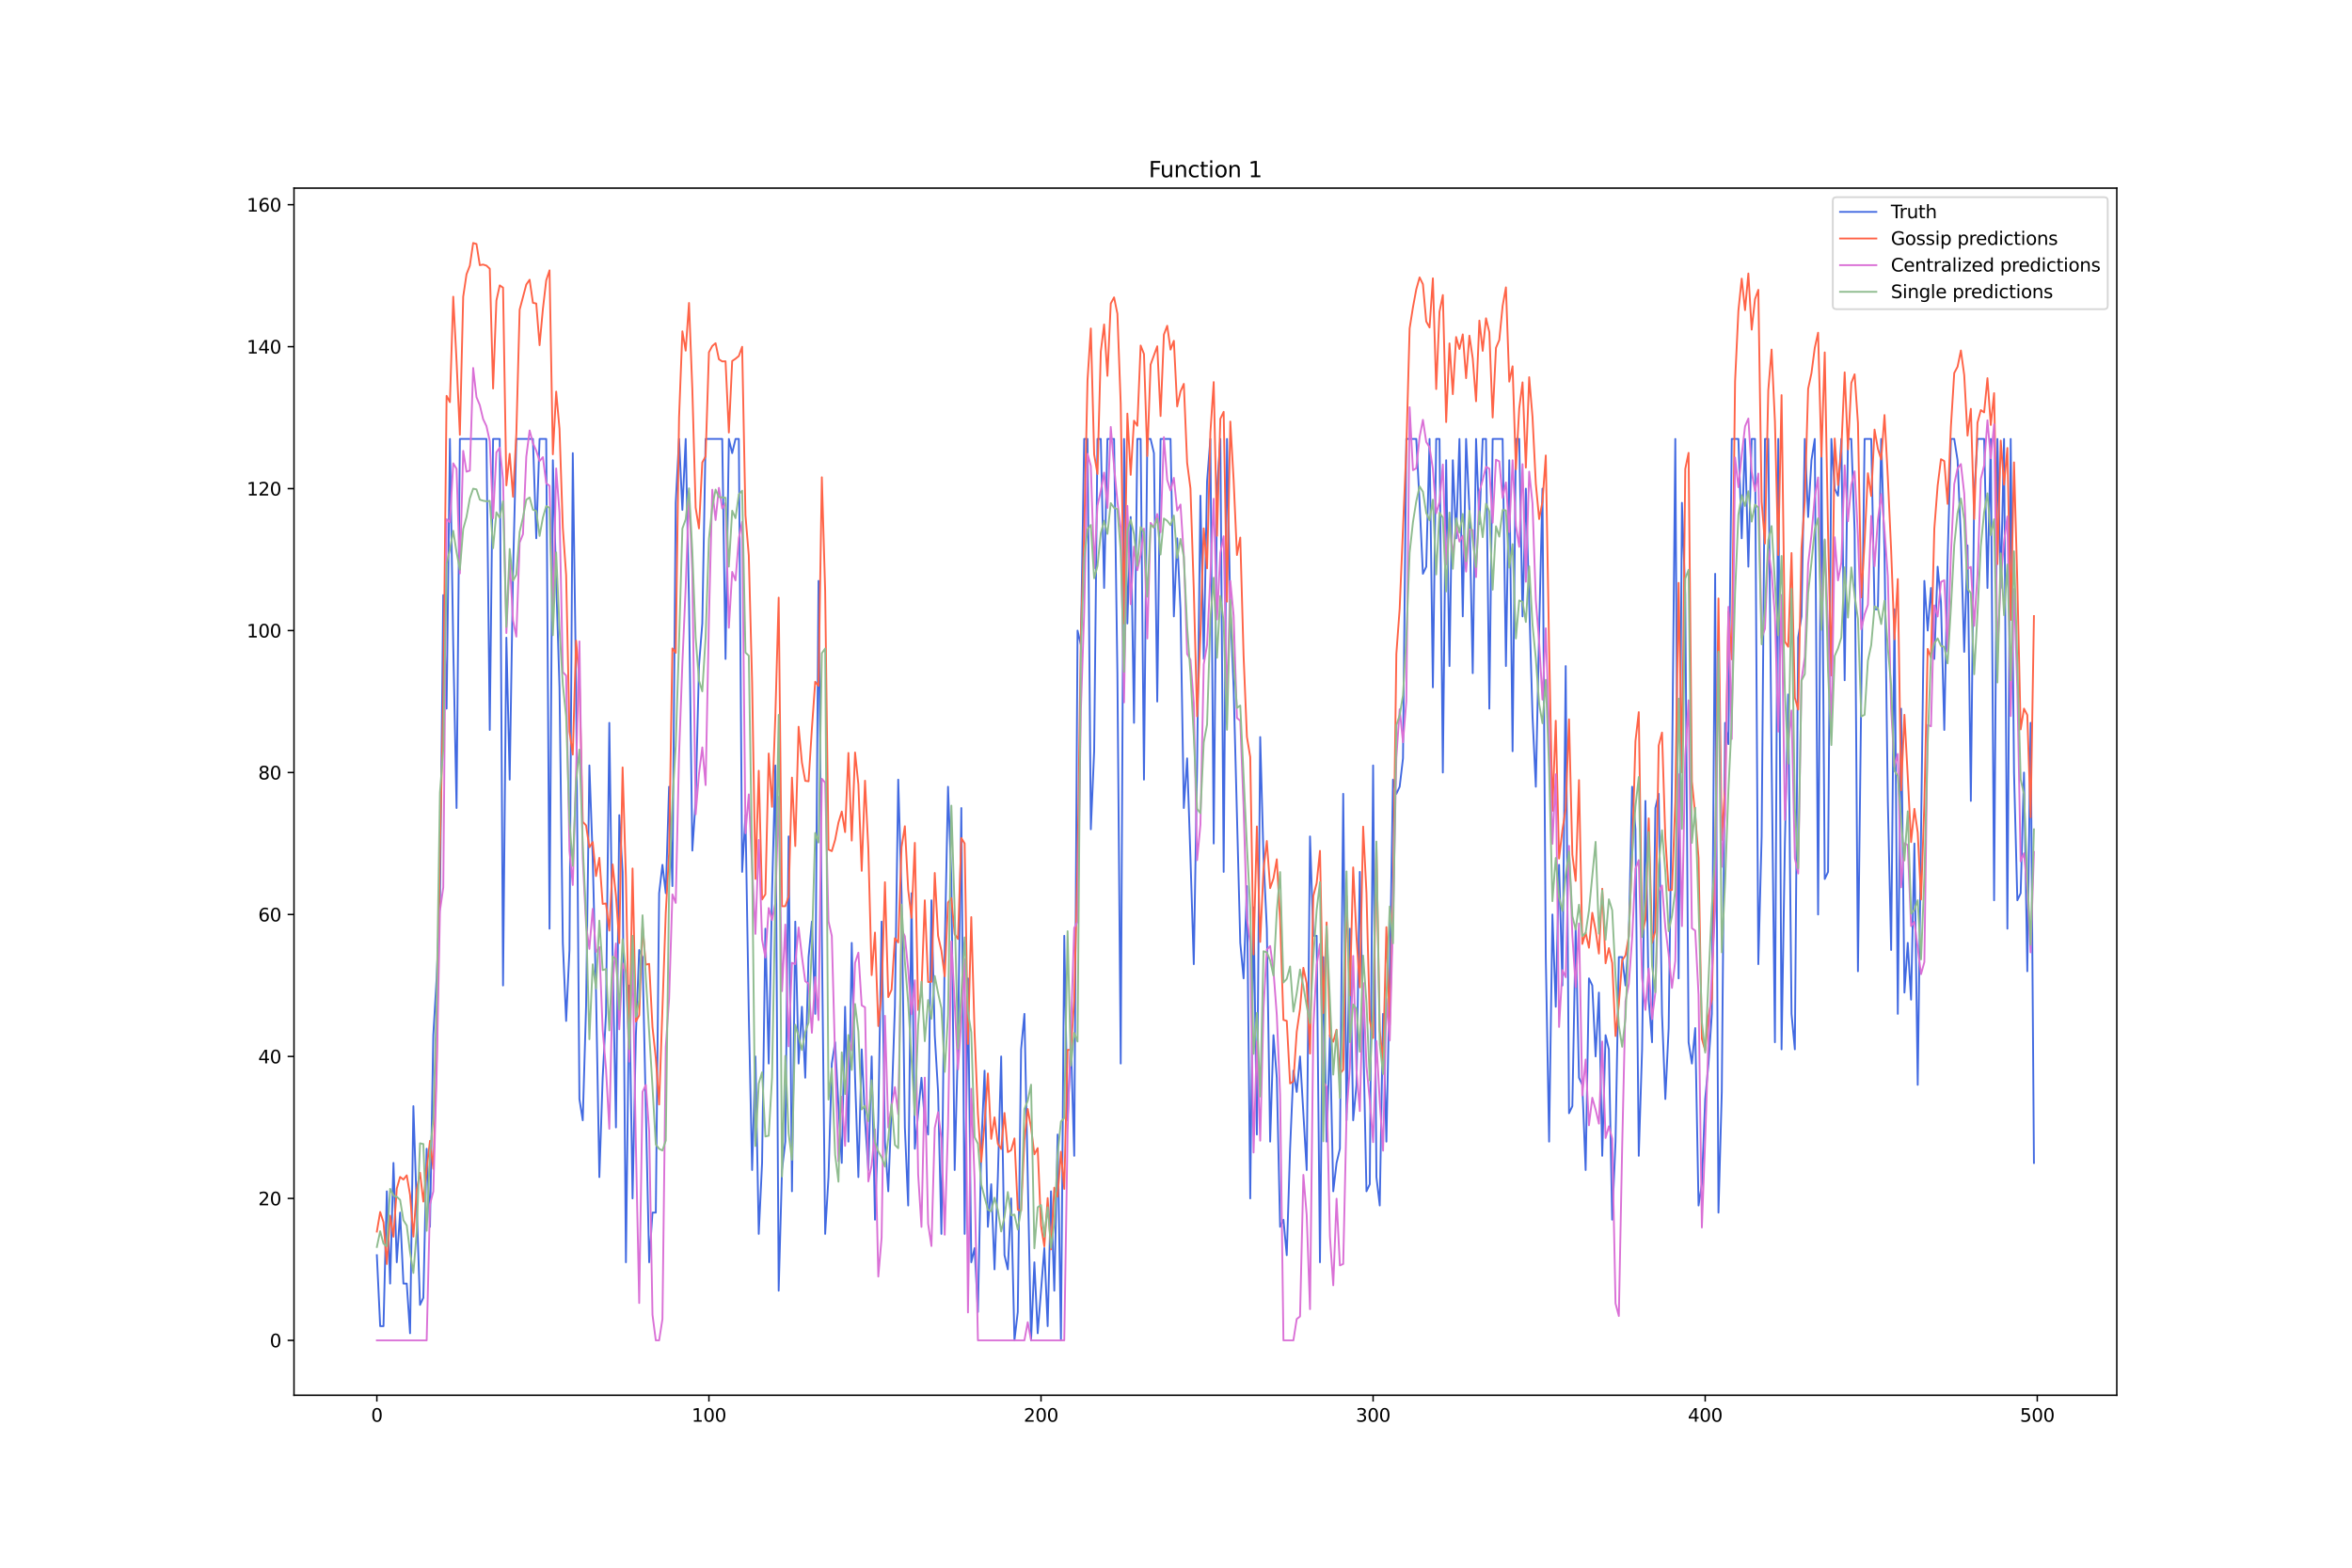 <?xml version="1.0" encoding="utf-8" standalone="no"?>
<!DOCTYPE svg PUBLIC "-//W3C//DTD SVG 1.1//EN"
  "http://www.w3.org/Graphics/SVG/1.1/DTD/svg11.dtd">
<svg xmlns:xlink="http://www.w3.org/1999/xlink" width="1296pt" height="864pt" viewBox="0 0 1296 864" xmlns="http://www.w3.org/2000/svg" version="1.1">
 <defs>
  <style type="text/css">*{stroke-linejoin: round; stroke-linecap: butt}</style>
 </defs>
 <g id="figure_1">
  <g id="patch_1">
   <path d="M 0 864 
L 1296 864 
L 1296 0 
L 0 0 
z
" style="fill: #ffffff"/>
  </g>
  <g id="axes_1">
   <g id="patch_2">
    <path d="M 162 768.96 
L 1166.4 768.96 
L 1166.4 103.68 
L 162 103.68 
z
" style="fill: #ffffff"/>
   </g>
   <g id="matplotlib.axis_1">
    <g id="xtick_1">
     <g id="line2d_1">
      <defs>
       <path id="mbb64409e90" d="M 0 0 
L 0 3.5 
" style="stroke: #000000; stroke-width: 0.8"/>
      </defs>
      <g>
       <use xlink:href="#mbb64409e90" x="207.655" y="768.96" style="stroke: #000000; stroke-width: 0.8"/>
      </g>
     </g>
     <g id="text_1">
      <!-- 0 -->
      <g transform="translate(204.473 783.558) scale(0.1 -0.1)">
       <defs>
        <path id="DejaVuSans-30" d="M 2034 4250 
Q 1547 4250 1301 3770 
Q 1056 3291 1056 2328 
Q 1056 1369 1301 889 
Q 1547 409 2034 409 
Q 2525 409 2770 889 
Q 3016 1369 3016 2328 
Q 3016 3291 2770 3770 
Q 2525 4250 2034 4250 
z
M 2034 4750 
Q 2819 4750 3233 4129 
Q 3647 3509 3647 2328 
Q 3647 1150 3233 529 
Q 2819 -91 2034 -91 
Q 1250 -91 836 529 
Q 422 1150 422 2328 
Q 422 3509 836 4129 
Q 1250 4750 2034 4750 
z
" transform="scale(0.016)"/>
       </defs>
       <use xlink:href="#DejaVuSans-30"/>
      </g>
     </g>
    </g>
    <g id="xtick_2">
     <g id="line2d_2">
      <g>
       <use xlink:href="#mbb64409e90" x="390.639" y="768.96" style="stroke: #000000; stroke-width: 0.8"/>
      </g>
     </g>
     <g id="text_2">
      <!-- 100 -->
      <g transform="translate(381.095 783.558) scale(0.1 -0.1)">
       <defs>
        <path id="DejaVuSans-31" d="M 794 531 
L 1825 531 
L 1825 4091 
L 703 3866 
L 703 4441 
L 1819 4666 
L 2450 4666 
L 2450 531 
L 3481 531 
L 3481 0 
L 794 0 
L 794 531 
z
" transform="scale(0.016)"/>
       </defs>
       <use xlink:href="#DejaVuSans-31"/>
       <use xlink:href="#DejaVuSans-30" x="63.623"/>
       <use xlink:href="#DejaVuSans-30" x="127.246"/>
      </g>
     </g>
    </g>
    <g id="xtick_3">
     <g id="line2d_3">
      <g>
       <use xlink:href="#mbb64409e90" x="573.623" y="768.96" style="stroke: #000000; stroke-width: 0.8"/>
      </g>
     </g>
     <g id="text_3">
      <!-- 200 -->
      <g transform="translate(564.079 783.558) scale(0.1 -0.1)">
       <defs>
        <path id="DejaVuSans-32" d="M 1228 531 
L 3431 531 
L 3431 0 
L 469 0 
L 469 531 
Q 828 903 1448 1529 
Q 2069 2156 2228 2338 
Q 2531 2678 2651 2914 
Q 2772 3150 2772 3378 
Q 2772 3750 2511 3984 
Q 2250 4219 1831 4219 
Q 1534 4219 1204 4116 
Q 875 4013 500 3803 
L 500 4441 
Q 881 4594 1212 4672 
Q 1544 4750 1819 4750 
Q 2544 4750 2975 4387 
Q 3406 4025 3406 3419 
Q 3406 3131 3298 2873 
Q 3191 2616 2906 2266 
Q 2828 2175 2409 1742 
Q 1991 1309 1228 531 
z
" transform="scale(0.016)"/>
       </defs>
       <use xlink:href="#DejaVuSans-32"/>
       <use xlink:href="#DejaVuSans-30" x="63.623"/>
       <use xlink:href="#DejaVuSans-30" x="127.246"/>
      </g>
     </g>
    </g>
    <g id="xtick_4">
     <g id="line2d_4">
      <g>
       <use xlink:href="#mbb64409e90" x="756.607" y="768.96" style="stroke: #000000; stroke-width: 0.8"/>
      </g>
     </g>
     <g id="text_4">
      <!-- 300 -->
      <g transform="translate(747.063 783.558) scale(0.1 -0.1)">
       <defs>
        <path id="DejaVuSans-33" d="M 2597 2516 
Q 3050 2419 3304 2112 
Q 3559 1806 3559 1356 
Q 3559 666 3084 287 
Q 2609 -91 1734 -91 
Q 1441 -91 1130 -33 
Q 819 25 488 141 
L 488 750 
Q 750 597 1062 519 
Q 1375 441 1716 441 
Q 2309 441 2620 675 
Q 2931 909 2931 1356 
Q 2931 1769 2642 2001 
Q 2353 2234 1838 2234 
L 1294 2234 
L 1294 2753 
L 1863 2753 
Q 2328 2753 2575 2939 
Q 2822 3125 2822 3475 
Q 2822 3834 2567 4026 
Q 2313 4219 1838 4219 
Q 1578 4219 1281 4162 
Q 984 4106 628 3988 
L 628 4550 
Q 988 4650 1302 4700 
Q 1616 4750 1894 4750 
Q 2613 4750 3031 4423 
Q 3450 4097 3450 3541 
Q 3450 3153 3228 2886 
Q 3006 2619 2597 2516 
z
" transform="scale(0.016)"/>
       </defs>
       <use xlink:href="#DejaVuSans-33"/>
       <use xlink:href="#DejaVuSans-30" x="63.623"/>
       <use xlink:href="#DejaVuSans-30" x="127.246"/>
      </g>
     </g>
    </g>
    <g id="xtick_5">
     <g id="line2d_5">
      <g>
       <use xlink:href="#mbb64409e90" x="939.591" y="768.96" style="stroke: #000000; stroke-width: 0.8"/>
      </g>
     </g>
     <g id="text_5">
      <!-- 400 -->
      <g transform="translate(930.047 783.558) scale(0.1 -0.1)">
       <defs>
        <path id="DejaVuSans-34" d="M 2419 4116 
L 825 1625 
L 2419 1625 
L 2419 4116 
z
M 2253 4666 
L 3047 4666 
L 3047 1625 
L 3713 1625 
L 3713 1100 
L 3047 1100 
L 3047 0 
L 2419 0 
L 2419 1100 
L 313 1100 
L 313 1709 
L 2253 4666 
z
" transform="scale(0.016)"/>
       </defs>
       <use xlink:href="#DejaVuSans-34"/>
       <use xlink:href="#DejaVuSans-30" x="63.623"/>
       <use xlink:href="#DejaVuSans-30" x="127.246"/>
      </g>
     </g>
    </g>
    <g id="xtick_6">
     <g id="line2d_6">
      <g>
       <use xlink:href="#mbb64409e90" x="1122.575" y="768.96" style="stroke: #000000; stroke-width: 0.8"/>
      </g>
     </g>
     <g id="text_6">
      <!-- 500 -->
      <g transform="translate(1113.032 783.558) scale(0.1 -0.1)">
       <defs>
        <path id="DejaVuSans-35" d="M 691 4666 
L 3169 4666 
L 3169 4134 
L 1269 4134 
L 1269 2991 
Q 1406 3038 1543 3061 
Q 1681 3084 1819 3084 
Q 2600 3084 3056 2656 
Q 3513 2228 3513 1497 
Q 3513 744 3044 326 
Q 2575 -91 1722 -91 
Q 1428 -91 1123 -41 
Q 819 9 494 109 
L 494 744 
Q 775 591 1075 516 
Q 1375 441 1709 441 
Q 2250 441 2565 725 
Q 2881 1009 2881 1497 
Q 2881 1984 2565 2268 
Q 2250 2553 1709 2553 
Q 1456 2553 1204 2497 
Q 953 2441 691 2322 
L 691 4666 
z
" transform="scale(0.016)"/>
       </defs>
       <use xlink:href="#DejaVuSans-35"/>
       <use xlink:href="#DejaVuSans-30" x="63.623"/>
       <use xlink:href="#DejaVuSans-30" x="127.246"/>
      </g>
     </g>
    </g>
   </g>
   <g id="matplotlib.axis_2">
    <g id="ytick_1">
     <g id="line2d_7">
      <defs>
       <path id="m588b7893c6" d="M 0 0 
L -3.5 0 
" style="stroke: #000000; stroke-width: 0.8"/>
      </defs>
      <g>
       <use xlink:href="#m588b7893c6" x="162" y="738.72" style="stroke: #000000; stroke-width: 0.8"/>
      </g>
     </g>
     <g id="text_7">
      <!-- 0 -->
      <g transform="translate(148.637 742.519) scale(0.1 -0.1)">
       <use xlink:href="#DejaVuSans-30"/>
      </g>
     </g>
    </g>
    <g id="ytick_2">
     <g id="line2d_8">
      <g>
       <use xlink:href="#m588b7893c6" x="162" y="660.482" style="stroke: #000000; stroke-width: 0.8"/>
      </g>
     </g>
     <g id="text_8">
      <!-- 20 -->
      <g transform="translate(142.275 664.281) scale(0.1 -0.1)">
       <use xlink:href="#DejaVuSans-32"/>
       <use xlink:href="#DejaVuSans-30" x="63.623"/>
      </g>
     </g>
    </g>
    <g id="ytick_3">
     <g id="line2d_9">
      <g>
       <use xlink:href="#m588b7893c6" x="162" y="582.244" style="stroke: #000000; stroke-width: 0.8"/>
      </g>
     </g>
     <g id="text_9">
      <!-- 40 -->
      <g transform="translate(142.275 586.043) scale(0.1 -0.1)">
       <use xlink:href="#DejaVuSans-34"/>
       <use xlink:href="#DejaVuSans-30" x="63.623"/>
      </g>
     </g>
    </g>
    <g id="ytick_4">
     <g id="line2d_10">
      <g>
       <use xlink:href="#m588b7893c6" x="162" y="504.006" style="stroke: #000000; stroke-width: 0.8"/>
      </g>
     </g>
     <g id="text_10">
      <!-- 60 -->
      <g transform="translate(142.275 507.806) scale(0.1 -0.1)">
       <defs>
        <path id="DejaVuSans-36" d="M 2113 2584 
Q 1688 2584 1439 2293 
Q 1191 2003 1191 1497 
Q 1191 994 1439 701 
Q 1688 409 2113 409 
Q 2538 409 2786 701 
Q 3034 994 3034 1497 
Q 3034 2003 2786 2293 
Q 2538 2584 2113 2584 
z
M 3366 4563 
L 3366 3988 
Q 3128 4100 2886 4159 
Q 2644 4219 2406 4219 
Q 1781 4219 1451 3797 
Q 1122 3375 1075 2522 
Q 1259 2794 1537 2939 
Q 1816 3084 2150 3084 
Q 2853 3084 3261 2657 
Q 3669 2231 3669 1497 
Q 3669 778 3244 343 
Q 2819 -91 2113 -91 
Q 1303 -91 875 529 
Q 447 1150 447 2328 
Q 447 3434 972 4092 
Q 1497 4750 2381 4750 
Q 2619 4750 2861 4703 
Q 3103 4656 3366 4563 
z
" transform="scale(0.016)"/>
       </defs>
       <use xlink:href="#DejaVuSans-36"/>
       <use xlink:href="#DejaVuSans-30" x="63.623"/>
      </g>
     </g>
    </g>
    <g id="ytick_5">
     <g id="line2d_11">
      <g>
       <use xlink:href="#m588b7893c6" x="162" y="425.769" style="stroke: #000000; stroke-width: 0.8"/>
      </g>
     </g>
     <g id="text_11">
      <!-- 80 -->
      <g transform="translate(142.275 429.568) scale(0.1 -0.1)">
       <defs>
        <path id="DejaVuSans-38" d="M 2034 2216 
Q 1584 2216 1326 1975 
Q 1069 1734 1069 1313 
Q 1069 891 1326 650 
Q 1584 409 2034 409 
Q 2484 409 2743 651 
Q 3003 894 3003 1313 
Q 3003 1734 2745 1975 
Q 2488 2216 2034 2216 
z
M 1403 2484 
Q 997 2584 770 2862 
Q 544 3141 544 3541 
Q 544 4100 942 4425 
Q 1341 4750 2034 4750 
Q 2731 4750 3128 4425 
Q 3525 4100 3525 3541 
Q 3525 3141 3298 2862 
Q 3072 2584 2669 2484 
Q 3125 2378 3379 2068 
Q 3634 1759 3634 1313 
Q 3634 634 3220 271 
Q 2806 -91 2034 -91 
Q 1263 -91 848 271 
Q 434 634 434 1313 
Q 434 1759 690 2068 
Q 947 2378 1403 2484 
z
M 1172 3481 
Q 1172 3119 1398 2916 
Q 1625 2713 2034 2713 
Q 2441 2713 2670 2916 
Q 2900 3119 2900 3481 
Q 2900 3844 2670 4047 
Q 2441 4250 2034 4250 
Q 1625 4250 1398 4047 
Q 1172 3844 1172 3481 
z
" transform="scale(0.016)"/>
       </defs>
       <use xlink:href="#DejaVuSans-38"/>
       <use xlink:href="#DejaVuSans-30" x="63.623"/>
      </g>
     </g>
    </g>
    <g id="ytick_6">
     <g id="line2d_12">
      <g>
       <use xlink:href="#m588b7893c6" x="162" y="347.531" style="stroke: #000000; stroke-width: 0.8"/>
      </g>
     </g>
     <g id="text_12">
      <!-- 100 -->
      <g transform="translate(135.912 351.33) scale(0.1 -0.1)">
       <use xlink:href="#DejaVuSans-31"/>
       <use xlink:href="#DejaVuSans-30" x="63.623"/>
       <use xlink:href="#DejaVuSans-30" x="127.246"/>
      </g>
     </g>
    </g>
    <g id="ytick_7">
     <g id="line2d_13">
      <g>
       <use xlink:href="#m588b7893c6" x="162" y="269.293" style="stroke: #000000; stroke-width: 0.8"/>
      </g>
     </g>
     <g id="text_13">
      <!-- 120 -->
      <g transform="translate(135.912 273.092) scale(0.1 -0.1)">
       <use xlink:href="#DejaVuSans-31"/>
       <use xlink:href="#DejaVuSans-32" x="63.623"/>
       <use xlink:href="#DejaVuSans-30" x="127.246"/>
      </g>
     </g>
    </g>
    <g id="ytick_8">
     <g id="line2d_14">
      <g>
       <use xlink:href="#m588b7893c6" x="162" y="191.055" style="stroke: #000000; stroke-width: 0.8"/>
      </g>
     </g>
     <g id="text_14">
      <!-- 140 -->
      <g transform="translate(135.912 194.854) scale(0.1 -0.1)">
       <use xlink:href="#DejaVuSans-31"/>
       <use xlink:href="#DejaVuSans-34" x="63.623"/>
       <use xlink:href="#DejaVuSans-30" x="127.246"/>
      </g>
     </g>
    </g>
    <g id="ytick_9">
     <g id="line2d_15">
      <g>
       <use xlink:href="#m588b7893c6" x="162" y="112.817" style="stroke: #000000; stroke-width: 0.8"/>
      </g>
     </g>
     <g id="text_15">
      <!-- 160 -->
      <g transform="translate(135.912 116.616) scale(0.1 -0.1)">
       <use xlink:href="#DejaVuSans-31"/>
       <use xlink:href="#DejaVuSans-36" x="63.623"/>
       <use xlink:href="#DejaVuSans-30" x="127.246"/>
      </g>
     </g>
    </g>
   </g>
   <g id="line2d_16">
    <path d="M 207.655 691.777 
L 209.484 730.896 
L 211.314 730.896 
L 213.144 656.57 
L 214.974 707.425 
L 216.804 640.923 
L 218.634 695.689 
L 220.463 668.306 
L 222.293 707.425 
L 224.123 707.425 
L 225.953 734.808 
L 227.783 609.628 
L 231.442 719.161 
L 233.272 715.249 
L 235.102 633.099 
L 236.932 676.13 
L 238.762 570.509 
L 240.592 539.213 
L 242.422 496.183 
L 244.251 327.971 
L 246.081 390.562 
L 247.911 241.91 
L 249.741 355.354 
L 251.571 445.328 
L 253.401 241.91 
L 268.039 241.91 
L 269.869 402.297 
L 271.699 241.91 
L 275.359 241.91 
L 277.189 543.125 
L 279.018 351.443 
L 280.848 429.68 
L 282.678 316.236 
L 284.508 241.91 
L 293.657 241.91 
L 295.487 296.676 
L 297.317 241.91 
L 300.976 241.91 
L 302.806 511.83 
L 304.636 253.645 
L 306.466 320.147 
L 308.296 378.826 
L 310.126 519.654 
L 311.956 562.685 
L 313.785 523.566 
L 315.615 249.733 
L 317.445 378.826 
L 319.275 605.716 
L 321.105 617.451 
L 322.935 554.861 
L 324.764 421.857 
L 326.594 472.711 
L 328.424 547.037 
L 330.254 648.746 
L 332.084 593.98 
L 333.914 558.773 
L 335.743 398.385 
L 337.573 527.478 
L 339.403 621.363 
L 341.233 449.24 
L 343.063 480.535 
L 344.893 695.689 
L 346.723 543.125 
L 348.552 660.482 
L 350.382 570.509 
L 352.212 523.566 
L 354.042 527.478 
L 357.702 695.689 
L 359.531 668.306 
L 361.361 668.306 
L 363.191 492.271 
L 365.021 476.623 
L 366.851 492.271 
L 368.681 433.592 
L 370.51 488.359 
L 372.34 277.117 
L 374.17 241.91 
L 376 281.029 
L 377.83 241.91 
L 379.66 331.883 
L 381.489 468.799 
L 383.319 441.416 
L 385.149 367.09 
L 386.979 343.619 
L 388.809 241.91 
L 397.958 241.91 
L 399.788 363.178 
L 401.618 241.91 
L 403.448 249.733 
L 405.277 241.91 
L 407.107 241.91 
L 408.937 480.535 
L 410.767 449.24 
L 412.597 558.773 
L 414.427 644.835 
L 416.256 582.244 
L 418.086 680.042 
L 419.916 640.923 
L 421.746 511.83 
L 423.576 586.156 
L 425.406 492.271 
L 427.236 421.857 
L 429.065 711.337 
L 430.895 644.835 
L 432.725 629.187 
L 434.555 460.976 
L 436.385 656.57 
L 438.215 507.918 
L 440.044 586.156 
L 441.874 554.861 
L 443.704 593.98 
L 445.534 527.478 
L 447.364 507.918 
L 449.194 558.773 
L 451.023 320.147 
L 452.853 515.742 
L 454.683 680.042 
L 456.513 648.746 
L 458.343 586.156 
L 460.173 574.42 
L 462.003 609.628 
L 463.832 640.923 
L 465.662 554.861 
L 467.492 629.187 
L 469.322 519.654 
L 471.152 593.98 
L 472.982 648.746 
L 474.811 578.332 
L 476.641 617.451 
L 478.471 644.835 
L 480.301 582.244 
L 482.131 672.218 
L 483.961 617.451 
L 485.79 507.918 
L 487.62 629.187 
L 489.45 656.57 
L 491.28 609.628 
L 493.11 554.861 
L 494.94 429.68 
L 496.77 492.271 
L 498.599 621.363 
L 500.429 664.394 
L 502.259 492.271 
L 504.089 633.099 
L 507.749 593.98 
L 509.578 617.451 
L 511.408 625.275 
L 513.238 496.183 
L 515.068 570.509 
L 516.898 601.804 
L 518.728 680.042 
L 520.557 523.566 
L 522.387 433.592 
L 524.217 484.447 
L 526.047 644.835 
L 527.877 574.42 
L 529.707 445.328 
L 531.536 680.042 
L 533.366 539.213 
L 535.196 695.689 
L 537.026 687.865 
L 538.856 723.072 
L 540.686 633.099 
L 542.516 590.068 
L 544.345 676.13 
L 546.175 652.658 
L 548.005 699.601 
L 549.835 648.746 
L 551.665 582.244 
L 553.495 691.777 
L 555.324 699.601 
L 557.154 660.482 
L 558.984 738.72 
L 560.814 723.072 
L 562.644 578.332 
L 564.474 558.773 
L 568.133 738.72 
L 569.963 695.689 
L 571.793 734.808 
L 575.453 687.865 
L 577.283 730.896 
L 579.112 656.57 
L 580.942 711.337 
L 582.772 625.275 
L 584.602 738.72 
L 586.432 515.742 
L 588.262 617.451 
L 590.091 574.42 
L 591.921 637.011 
L 593.751 347.531 
L 595.581 355.354 
L 597.411 241.91 
L 599.241 241.91 
L 601.07 457.064 
L 602.9 414.033 
L 604.73 241.91 
L 606.56 241.91 
L 608.39 324.059 
L 610.22 241.91 
L 613.879 241.91 
L 615.709 371.002 
L 617.539 586.156 
L 619.369 241.91 
L 621.199 343.619 
L 623.029 284.94 
L 624.858 398.385 
L 626.688 241.91 
L 628.518 241.91 
L 630.348 429.68 
L 632.178 241.91 
L 634.008 241.91 
L 635.837 249.733 
L 637.667 386.65 
L 639.497 241.91 
L 644.987 241.91 
L 646.817 339.707 
L 648.646 296.676 
L 650.476 335.795 
L 652.306 445.328 
L 654.136 417.945 
L 655.966 472.711 
L 657.796 531.39 
L 659.625 421.857 
L 661.455 273.205 
L 663.285 363.178 
L 665.115 265.381 
L 666.945 241.91 
L 668.775 464.887 
L 670.604 269.293 
L 672.434 241.91 
L 674.264 480.535 
L 676.094 241.91 
L 677.924 335.795 
L 679.754 378.826 
L 683.413 519.654 
L 685.243 539.213 
L 687.073 488.359 
L 688.903 660.482 
L 690.733 500.095 
L 692.563 625.275 
L 694.392 406.209 
L 696.222 472.711 
L 698.052 511.83 
L 699.882 629.187 
L 701.712 570.509 
L 703.542 593.98 
L 705.371 676.13 
L 707.201 672.218 
L 709.031 691.777 
L 710.861 633.099 
L 712.691 590.068 
L 714.521 601.804 
L 716.35 582.244 
L 720.01 644.835 
L 721.84 460.976 
L 723.67 515.742 
L 725.5 515.742 
L 727.33 695.689 
L 729.159 527.478 
L 730.989 629.187 
L 732.819 570.509 
L 734.649 656.57 
L 736.479 640.923 
L 738.309 633.099 
L 740.138 437.504 
L 741.968 617.451 
L 743.798 511.83 
L 745.628 617.451 
L 747.458 597.892 
L 749.288 480.535 
L 752.947 656.57 
L 754.777 652.658 
L 756.607 421.857 
L 758.437 648.746 
L 760.267 664.394 
L 762.097 558.773 
L 763.926 629.187 
L 765.756 539.213 
L 767.586 429.68 
L 769.416 437.504 
L 771.246 433.592 
L 773.076 417.945 
L 774.905 241.91 
L 780.395 241.91 
L 782.225 277.117 
L 784.055 316.236 
L 785.884 312.324 
L 787.714 241.91 
L 789.544 378.826 
L 791.374 241.91 
L 793.204 241.91 
L 795.034 425.769 
L 796.864 253.645 
L 798.693 367.09 
L 800.523 253.645 
L 802.353 296.676 
L 804.183 241.91 
L 806.013 339.707 
L 807.843 241.91 
L 809.672 281.029 
L 811.502 371.002 
L 813.332 241.91 
L 815.162 288.852 
L 816.992 241.91 
L 818.822 241.91 
L 820.651 390.562 
L 822.481 241.91 
L 827.971 241.91 
L 829.801 367.09 
L 831.63 253.645 
L 833.46 414.033 
L 835.29 241.91 
L 837.12 241.91 
L 838.95 339.707 
L 840.78 269.293 
L 844.439 394.473 
L 846.269 433.592 
L 848.099 347.531 
L 849.929 269.293 
L 851.759 527.478 
L 853.589 629.187 
L 855.418 504.006 
L 857.248 554.861 
L 859.078 476.623 
L 860.908 543.125 
L 862.738 367.09 
L 864.568 613.539 
L 866.397 609.628 
L 868.227 511.83 
L 870.057 593.98 
L 871.887 597.892 
L 873.717 644.835 
L 875.547 539.213 
L 877.377 543.125 
L 879.206 582.244 
L 881.036 547.037 
L 882.866 637.011 
L 884.696 570.509 
L 886.526 578.332 
L 888.356 672.218 
L 890.185 629.187 
L 892.015 527.478 
L 893.845 527.478 
L 895.675 543.125 
L 897.505 515.742 
L 899.335 433.592 
L 901.164 457.064 
L 902.994 637.011 
L 904.824 578.332 
L 906.654 441.416 
L 908.484 550.949 
L 910.314 574.42 
L 912.144 445.328 
L 913.973 437.504 
L 915.803 558.773 
L 917.633 605.716 
L 919.463 566.597 
L 921.293 429.68 
L 923.123 241.91 
L 924.952 539.213 
L 926.782 277.117 
L 928.612 327.971 
L 930.442 574.42 
L 932.272 586.156 
L 934.102 566.597 
L 935.931 664.394 
L 937.761 652.658 
L 939.591 605.716 
L 941.421 586.156 
L 943.251 558.773 
L 945.081 316.236 
L 946.911 668.306 
L 948.74 601.804 
L 950.57 398.385 
L 952.4 410.121 
L 954.23 241.91 
L 957.89 241.91 
L 959.719 296.676 
L 961.549 241.91 
L 963.379 312.324 
L 965.209 241.91 
L 967.039 241.91 
L 968.869 531.39 
L 970.698 460.976 
L 972.528 241.91 
L 974.358 241.91 
L 976.188 417.945 
L 978.018 574.42 
L 979.848 241.91 
L 981.678 578.332 
L 983.507 464.887 
L 985.337 382.738 
L 987.167 558.773 
L 988.997 578.332 
L 990.827 351.443 
L 992.657 339.707 
L 994.486 241.91 
L 996.316 284.94 
L 998.146 253.645 
L 999.976 241.91 
L 1001.806 504.006 
L 1003.636 241.91 
L 1005.465 484.447 
L 1007.295 480.535 
L 1009.125 241.91 
L 1010.955 269.293 
L 1012.785 273.205 
L 1014.615 241.91 
L 1016.444 374.914 
L 1018.274 241.91 
L 1020.104 241.91 
L 1021.934 292.764 
L 1023.764 535.302 
L 1025.594 382.738 
L 1027.424 241.91 
L 1031.083 241.91 
L 1032.913 335.795 
L 1034.743 335.795 
L 1036.573 241.91 
L 1038.403 304.5 
L 1040.232 441.416 
L 1042.062 523.566 
L 1043.892 335.795 
L 1045.722 558.773 
L 1047.552 390.562 
L 1049.382 547.037 
L 1051.211 519.654 
L 1053.041 550.949 
L 1054.871 464.887 
L 1056.701 597.892 
L 1060.361 320.147 
L 1062.191 347.531 
L 1064.02 324.059 
L 1065.85 363.178 
L 1067.68 312.324 
L 1069.51 331.883 
L 1071.34 402.297 
L 1073.17 308.412 
L 1074.999 241.91 
L 1076.829 241.91 
L 1078.659 253.645 
L 1080.489 296.676 
L 1082.319 359.266 
L 1084.149 300.588 
L 1085.978 441.416 
L 1087.808 273.205 
L 1089.638 241.91 
L 1093.298 241.91 
L 1095.128 324.059 
L 1096.958 241.91 
L 1098.787 496.183 
L 1100.617 241.91 
L 1102.447 324.059 
L 1104.277 241.91 
L 1106.107 511.83 
L 1107.937 241.91 
L 1109.766 425.769 
L 1111.596 496.183 
L 1113.426 492.271 
L 1115.256 425.769 
L 1117.086 535.302 
L 1118.916 398.385 
L 1120.745 640.923 
L 1120.745 640.923 
" clip-path="url(#pe45776b561)" style="fill: none; stroke: #4169e1; stroke-linecap: square"/>
   </g>
   <g id="line2d_17">
    <path d="M 207.655 678.786 
L 209.484 667.961 
L 211.314 673.588 
L 213.144 696.664 
L 214.974 670.007 
L 216.804 681.63 
L 218.634 655.077 
L 220.463 648.64 
L 222.293 650.084 
L 224.123 647.766 
L 225.953 658.515 
L 227.783 681.569 
L 229.613 655.816 
L 231.442 646.339 
L 233.272 662.234 
L 235.102 643.951 
L 236.932 628.736 
L 238.762 644.206 
L 240.592 585.062 
L 242.422 468.337 
L 244.251 385.875 
L 246.081 218.151 
L 247.911 221.641 
L 249.741 163.51 
L 251.571 199.071 
L 253.401 239.635 
L 255.23 163.508 
L 257.06 151.15 
L 258.89 146.421 
L 260.72 133.92 
L 262.55 134.464 
L 264.38 146.151 
L 266.209 145.812 
L 268.039 146.39 
L 269.869 148.103 
L 271.699 214.128 
L 273.529 165.63 
L 275.359 157.282 
L 277.189 158.53 
L 279.018 267.504 
L 280.848 250.098 
L 282.678 273.765 
L 284.508 239.18 
L 286.338 170.641 
L 289.997 156.816 
L 291.827 154.166 
L 293.657 166.884 
L 295.487 167.279 
L 297.317 190.253 
L 299.147 170.303 
L 300.976 154.489 
L 302.806 148.986 
L 304.636 250.389 
L 306.466 215.813 
L 308.296 236.335 
L 310.126 290.852 
L 311.956 316.995 
L 313.785 403.175 
L 315.615 415.882 
L 317.445 353.065 
L 319.275 374.59 
L 321.105 452.888 
L 322.935 454.909 
L 324.764 466.959 
L 326.594 464.087 
L 328.424 482.831 
L 330.254 472.768 
L 332.084 498.168 
L 333.914 497.928 
L 335.743 512.889 
L 337.573 476.403 
L 339.403 493.625 
L 341.233 519.745 
L 343.063 422.95 
L 344.893 483.817 
L 346.723 578.046 
L 348.552 478.636 
L 350.382 563.009 
L 352.212 559.586 
L 354.042 510.28 
L 355.872 531.661 
L 357.702 531.226 
L 359.531 566.02 
L 361.361 583.21 
L 363.191 608.739 
L 366.851 503.01 
L 368.681 470.008 
L 370.51 357.358 
L 372.34 359.774 
L 374.17 230.2 
L 376 182.582 
L 377.83 193.258 
L 379.66 166.958 
L 381.489 214.617 
L 383.319 279.812 
L 385.149 291.238 
L 386.979 254.841 
L 388.809 251.527 
L 390.639 194.146 
L 392.469 190.711 
L 394.298 189.141 
L 396.128 197.998 
L 397.958 199.192 
L 399.788 199.114 
L 401.618 238.382 
L 403.448 198.967 
L 405.277 197.726 
L 407.107 196.216 
L 408.937 191.118 
L 410.767 283.99 
L 412.597 306.189 
L 414.427 376.042 
L 416.256 484.407 
L 418.086 424.782 
L 419.916 495.753 
L 421.746 492.894 
L 423.576 415.272 
L 425.406 444.665 
L 427.236 394.31 
L 429.065 329.362 
L 430.895 499.454 
L 432.725 499.427 
L 434.555 493.991 
L 436.385 428.561 
L 438.215 466.301 
L 440.044 400.521 
L 441.874 420.269 
L 443.704 430.349 
L 445.534 430.605 
L 447.364 401.694 
L 449.194 375.734 
L 451.023 378.021 
L 452.853 263.039 
L 454.683 325.777 
L 456.513 468.233 
L 458.343 469.09 
L 460.173 462.869 
L 462.003 453.352 
L 463.832 447.261 
L 465.662 458.603 
L 467.492 414.961 
L 469.322 463.284 
L 471.152 414.729 
L 472.982 432.317 
L 474.811 479.952 
L 476.641 430.261 
L 478.471 467.904 
L 480.301 537.444 
L 482.131 513.956 
L 483.961 565.502 
L 485.79 547.026 
L 487.62 486.205 
L 489.45 549.52 
L 491.28 545.442 
L 493.11 517.053 
L 494.94 519.409 
L 496.77 466.899 
L 498.599 455.357 
L 500.429 490.415 
L 502.259 505.869 
L 504.089 464.521 
L 505.919 556.644 
L 507.749 546.186 
L 509.578 496.194 
L 511.408 541.215 
L 513.238 541.091 
L 515.068 481.116 
L 516.898 515.753 
L 518.728 523.907 
L 520.557 538.125 
L 522.387 497.409 
L 524.217 494.977 
L 526.047 514.89 
L 527.877 517.512 
L 529.707 461.857 
L 531.536 464.866 
L 533.366 575.343 
L 535.196 505.43 
L 537.026 569.467 
L 538.856 613.908 
L 540.686 640.359 
L 542.516 619.168 
L 544.345 591.618 
L 546.175 627.67 
L 548.005 615.766 
L 549.835 630.383 
L 551.665 633.235 
L 553.495 613.41 
L 555.324 634.978 
L 557.154 633.909 
L 558.984 627.41 
L 560.814 666.728 
L 562.644 667.331 
L 564.474 628.251 
L 566.303 611.207 
L 568.133 621.401 
L 569.963 636.177 
L 571.793 632.75 
L 573.623 675.447 
L 575.453 686.915 
L 577.283 660.296 
L 579.112 688.595 
L 580.942 654.546 
L 582.772 659.5 
L 584.602 634.745 
L 586.432 655.259 
L 588.262 578.628 
L 590.091 578.549 
L 591.921 551.217 
L 593.751 476.464 
L 595.581 350.051 
L 597.411 293.21 
L 599.241 209.555 
L 601.07 181.028 
L 602.9 250.397 
L 604.73 261.239 
L 606.56 193.775 
L 608.39 178.825 
L 610.22 207.143 
L 612.05 167.258 
L 613.879 163.885 
L 615.709 172.907 
L 617.539 222.687 
L 619.369 343.671 
L 621.199 227.95 
L 623.029 261.725 
L 624.858 231.846 
L 626.688 234.651 
L 628.518 190.427 
L 630.348 195.091 
L 632.178 251.343 
L 634.008 200.902 
L 637.667 190.843 
L 639.497 229.298 
L 641.327 184.423 
L 643.157 179.529 
L 644.987 192.684 
L 646.817 187.827 
L 648.646 224.003 
L 650.476 215.756 
L 652.306 211.552 
L 654.136 255.057 
L 655.966 269.182 
L 657.796 324.891 
L 659.625 394.823 
L 661.455 349.877 
L 663.285 291.194 
L 665.115 313.2 
L 666.945 238.41 
L 668.775 210.568 
L 670.604 295.326 
L 672.434 230.805 
L 674.264 226.955 
L 676.094 331.598 
L 677.924 232.331 
L 679.754 264.552 
L 681.583 305.897 
L 683.413 296.262 
L 685.243 361.476 
L 687.073 406.093 
L 688.903 417.213 
L 690.733 526.02 
L 692.563 455.477 
L 694.392 519.116 
L 696.222 479.133 
L 698.052 463.489 
L 699.882 489.469 
L 701.712 484.104 
L 703.542 473.56 
L 705.371 507.252 
L 707.201 562.099 
L 709.031 562.644 
L 710.861 597.128 
L 712.691 595.965 
L 714.521 568.638 
L 716.35 556.057 
L 718.18 533.39 
L 720.01 541.91 
L 721.84 580.656 
L 723.67 493.781 
L 725.5 486.76 
L 727.33 468.931 
L 729.159 558.296 
L 730.989 508.376 
L 732.819 571.03 
L 734.649 574.137 
L 736.479 567.478 
L 738.309 591.73 
L 740.138 589.62 
L 741.968 493.754 
L 743.798 548.643 
L 745.628 478.045 
L 747.458 516.403 
L 749.288 544.173 
L 751.117 455.572 
L 752.947 492.054 
L 754.777 562.243 
L 756.607 572.078 
L 758.437 466.528 
L 760.267 567.966 
L 762.097 585.615 
L 763.926 510.975 
L 765.756 564.881 
L 767.586 494.317 
L 769.416 360.395 
L 771.246 335.463 
L 774.905 247.457 
L 776.735 180.975 
L 778.565 169.329 
L 780.395 159.461 
L 782.225 152.876 
L 784.055 156.637 
L 785.884 177.139 
L 787.714 180.493 
L 789.544 153.385 
L 791.374 214.427 
L 793.204 171.773 
L 795.034 162.593 
L 796.864 232.631 
L 798.693 189.239 
L 800.523 217.242 
L 802.353 185.726 
L 804.183 192.348 
L 806.013 184.285 
L 807.843 208.423 
L 809.672 185 
L 811.502 197.494 
L 813.332 221.16 
L 815.162 176.674 
L 816.992 193.376 
L 818.822 175.412 
L 820.651 183.07 
L 822.481 230.102 
L 824.311 191.702 
L 826.141 187.374 
L 827.971 168.597 
L 829.801 158.375 
L 831.63 210.334 
L 833.46 201.878 
L 835.29 258.645 
L 837.12 225.106 
L 838.95 210.725 
L 840.78 257.711 
L 842.61 207.87 
L 844.439 229.726 
L 846.269 266.633 
L 848.099 286.072 
L 849.929 276.501 
L 851.759 251.014 
L 853.589 356.641 
L 855.418 446.884 
L 857.248 397.225 
L 859.078 473.176 
L 860.908 457.546 
L 862.738 445.769 
L 864.568 396.43 
L 866.397 470.962 
L 868.227 485.487 
L 870.057 429.927 
L 871.887 520.238 
L 873.717 514.022 
L 875.547 522.337 
L 877.377 503.067 
L 879.206 512.609 
L 881.036 525.564 
L 882.866 489.817 
L 884.696 530.913 
L 886.526 522.515 
L 888.356 530.769 
L 890.185 570.977 
L 892.015 553.586 
L 893.845 529.247 
L 895.675 526.566 
L 897.505 515.998 
L 899.335 471.825 
L 901.164 408.542 
L 902.994 392.463 
L 904.824 514.665 
L 906.654 506.961 
L 908.484 451.026 
L 910.314 519.679 
L 912.144 512.881 
L 913.973 410.896 
L 915.803 403.729 
L 917.633 461.855 
L 919.463 490.653 
L 921.293 490.49 
L 923.123 441.901 
L 924.952 321.23 
L 926.782 425.657 
L 928.612 258.454 
L 930.442 249.576 
L 932.272 430.615 
L 934.102 449.24 
L 935.931 472.896 
L 937.761 572.432 
L 939.591 578.986 
L 941.421 559.779 
L 943.251 550.614 
L 945.081 475.312 
L 946.911 329.815 
L 948.74 463.131 
L 950.57 433.866 
L 952.4 337.246 
L 954.23 363.384 
L 956.06 210.23 
L 957.89 171.259 
L 959.719 153.564 
L 961.549 170.922 
L 963.379 150.727 
L 965.209 181.683 
L 967.039 164.897 
L 968.869 159.72 
L 970.698 276.478 
L 972.528 299.573 
L 974.358 215.123 
L 976.188 192.642 
L 978.018 232.263 
L 979.848 305.886 
L 981.678 217.755 
L 983.507 353.577 
L 985.337 356.454 
L 987.167 304.792 
L 988.997 384.498 
L 990.827 391.088 
L 992.657 302.166 
L 994.486 276.11 
L 996.316 214.265 
L 998.146 205.672 
L 999.976 191.674 
L 1001.806 183.35 
L 1003.636 251.675 
L 1005.465 194.216 
L 1007.295 294.02 
L 1009.125 372.289 
L 1010.955 241.669 
L 1012.785 267.336 
L 1014.615 247.451 
L 1016.444 205.211 
L 1018.274 247.668 
L 1020.104 211.079 
L 1021.934 206.276 
L 1023.764 233.154 
L 1025.594 329.236 
L 1027.424 298.839 
L 1029.253 260.815 
L 1031.083 273.376 
L 1032.913 236.747 
L 1034.743 247.281 
L 1036.573 253.236 
L 1038.403 228.738 
L 1040.232 263.125 
L 1042.062 303.385 
L 1043.892 352.323 
L 1045.722 319.145 
L 1047.552 435.572 
L 1049.382 393.94 
L 1051.211 427.965 
L 1053.041 464.1 
L 1054.871 445.769 
L 1056.701 458.848 
L 1058.531 495.761 
L 1060.361 442.928 
L 1062.191 357.625 
L 1064.02 362.503 
L 1065.85 291.382 
L 1067.68 267.663 
L 1069.51 253.073 
L 1071.34 254.121 
L 1073.17 277.719 
L 1074.999 234.928 
L 1076.829 205.571 
L 1078.659 202.088 
L 1080.489 193.167 
L 1082.319 206.667 
L 1084.149 240.095 
L 1085.978 225.306 
L 1087.808 286.049 
L 1089.638 232.925 
L 1091.468 226.009 
L 1093.298 227.302 
L 1095.128 208.411 
L 1096.958 234.239 
L 1098.787 216.658 
L 1100.617 310.932 
L 1102.447 242.813 
L 1104.277 267.128 
L 1106.107 246.889 
L 1107.937 341.652 
L 1109.766 254.823 
L 1111.596 321.317 
L 1113.426 402.014 
L 1115.256 390.533 
L 1117.086 394.083 
L 1118.916 450.397 
L 1120.745 339.529 
L 1120.745 339.529 
" clip-path="url(#pe45776b561)" style="fill: none; stroke: #ff6347; stroke-linecap: square"/>
   </g>
   <g id="line2d_18">
    <path d="M 207.655 738.72 
L 235.102 738.72 
L 236.932 663.723 
L 238.762 656.657 
L 240.592 592.343 
L 242.422 501.97 
L 244.251 489.025 
L 246.081 286.165 
L 247.911 287.824 
L 249.741 255.349 
L 251.571 258.401 
L 253.401 316.066 
L 255.23 248.483 
L 257.06 259.967 
L 258.89 259.353 
L 260.72 202.796 
L 262.55 218.861 
L 264.38 223.299 
L 266.209 230.973 
L 268.039 234.82 
L 269.869 243.084 
L 271.699 285.638 
L 273.529 249.319 
L 275.359 246.684 
L 277.189 264.394 
L 279.018 348.899 
L 280.848 308.577 
L 282.678 341.912 
L 284.508 350.872 
L 286.338 299.033 
L 288.168 294.386 
L 289.997 251.726 
L 291.827 237.208 
L 293.657 244.255 
L 295.487 248.352 
L 297.317 254.082 
L 299.147 251.935 
L 300.976 266.367 
L 302.806 267.734 
L 304.636 342.37 
L 306.466 258.154 
L 308.296 282.691 
L 310.126 370.401 
L 311.956 372.356 
L 313.785 468.917 
L 315.615 487.753 
L 317.445 425.216 
L 319.275 353.496 
L 321.105 472.996 
L 322.935 509.745 
L 324.764 522.964 
L 326.594 500.887 
L 328.424 524.705 
L 330.254 521.985 
L 332.084 567.633 
L 333.914 589.033 
L 335.743 622.111 
L 337.573 541.938 
L 339.403 519.973 
L 341.233 567.325 
L 343.063 530.931 
L 344.893 536.251 
L 346.723 585.151 
L 348.552 528.563 
L 350.382 630.728 
L 352.212 718.131 
L 354.042 601.774 
L 355.872 597.91 
L 357.702 623.481 
L 359.531 724.589 
L 361.361 738.72 
L 363.191 738.72 
L 365.021 726.979 
L 366.851 577.073 
L 368.681 550.413 
L 370.51 492.9 
L 372.34 497.629 
L 374.17 415.953 
L 376 365.547 
L 377.83 323.652 
L 379.66 271.913 
L 381.489 315.363 
L 383.319 448.813 
L 385.149 426.511 
L 386.979 411.914 
L 388.809 432.698 
L 390.639 341.104 
L 392.469 269.9 
L 394.298 286.603 
L 396.128 268.872 
L 397.958 280.199 
L 399.788 277.257 
L 401.618 345.979 
L 403.448 315.182 
L 405.277 319.89 
L 407.107 296.578 
L 408.937 287.61 
L 410.767 459.21 
L 412.597 437.808 
L 414.427 477.577 
L 416.256 514.708 
L 418.086 462.937 
L 419.916 517.873 
L 421.746 527.739 
L 423.576 500.434 
L 425.406 507.152 
L 427.236 497.654 
L 429.065 439.166 
L 430.895 546.289 
L 432.725 509.569 
L 434.555 576.653 
L 436.385 530.636 
L 438.215 531.356 
L 440.044 511.144 
L 441.874 527.126 
L 443.704 540.785 
L 445.534 542.113 
L 447.364 569.201 
L 449.194 538.507 
L 451.023 562.203 
L 452.853 429.2 
L 454.683 431.336 
L 456.513 507.736 
L 458.343 515.828 
L 460.173 583.614 
L 462.003 639.963 
L 463.832 604.411 
L 465.662 631.506 
L 467.492 573.349 
L 469.322 578.883 
L 471.152 530.642 
L 472.982 525.026 
L 474.811 554.102 
L 476.641 555.135 
L 478.471 651.129 
L 480.301 642.183 
L 482.131 622.411 
L 483.961 703.549 
L 485.79 682.094 
L 487.62 559.86 
L 489.45 621.436 
L 491.28 609.575 
L 493.11 599.14 
L 494.94 614.096 
L 496.77 512.12 
L 498.599 516.07 
L 500.429 534.221 
L 502.259 558.982 
L 504.089 540.263 
L 505.919 647.289 
L 507.749 676.187 
L 509.578 593.905 
L 511.408 674.466 
L 513.238 686.723 
L 515.068 621.666 
L 516.898 612.946 
L 518.728 627.556 
L 520.557 680.503 
L 522.387 620.281 
L 524.217 518.828 
L 526.047 552.496 
L 527.877 589.39 
L 529.707 561.925 
L 531.536 528.539 
L 533.366 723.337 
L 535.196 600.069 
L 537.026 650.682 
L 538.856 738.72 
L 564.474 738.72 
L 566.303 728.717 
L 568.133 738.72 
L 586.432 738.72 
L 588.262 623.844 
L 591.921 511.425 
L 593.751 508.067 
L 595.581 391.296 
L 597.411 337.208 
L 599.241 250.105 
L 601.07 256.781 
L 602.9 313.218 
L 604.73 278.637 
L 606.56 270.528 
L 608.39 260.457 
L 610.22 279.949 
L 612.05 235.294 
L 613.879 256.975 
L 615.709 276.358 
L 617.539 291.163 
L 619.369 387.134 
L 621.199 278.788 
L 623.029 333.015 
L 624.858 301.274 
L 626.688 314.293 
L 628.518 305.88 
L 630.348 291.344 
L 632.178 351.892 
L 634.008 288.177 
L 635.837 290.828 
L 637.667 283.285 
L 639.497 293.333 
L 641.327 240.908 
L 643.157 264.541 
L 644.987 270.356 
L 646.817 263.362 
L 648.646 281.397 
L 650.476 278.055 
L 652.306 305.966 
L 654.136 360.435 
L 655.966 363.612 
L 657.796 387.335 
L 659.625 474.068 
L 661.455 454.542 
L 663.285 366.131 
L 665.115 355.432 
L 666.945 317.291 
L 668.775 274.881 
L 670.604 341.412 
L 672.434 304.74 
L 674.264 295.536 
L 676.094 388.79 
L 677.924 320.186 
L 679.754 339.237 
L 681.583 395.712 
L 683.413 397.218 
L 685.243 444.87 
L 687.073 506.044 
L 688.903 519.589 
L 690.733 635.187 
L 692.563 573.86 
L 694.392 628.663 
L 696.222 555.68 
L 698.052 523.407 
L 699.882 521.379 
L 701.712 534.988 
L 703.542 559.42 
L 705.371 603.484 
L 707.201 738.72 
L 712.691 738.72 
L 714.521 726.946 
L 716.35 725.533 
L 718.18 647.504 
L 720.01 669.549 
L 721.84 721.518 
L 723.67 566.129 
L 725.5 531.878 
L 727.33 520.231 
L 729.159 596.142 
L 730.989 598.913 
L 732.819 681.494 
L 734.649 708.382 
L 736.479 660.638 
L 738.309 697.402 
L 740.138 696.62 
L 741.968 614.315 
L 743.798 588.323 
L 745.628 526.85 
L 747.458 590.016 
L 749.288 612.359 
L 751.117 541.757 
L 752.947 587.591 
L 754.777 606.286 
L 756.607 629.478 
L 758.437 573.765 
L 760.267 606.987 
L 762.097 634.176 
L 763.926 550.54 
L 765.756 573.44 
L 767.586 506.576 
L 769.416 417.589 
L 771.246 390.919 
L 773.076 409.061 
L 774.905 386.581 
L 776.735 224.42 
L 778.565 259.139 
L 780.395 258.071 
L 782.225 240.866 
L 784.055 231.366 
L 785.884 243.572 
L 787.714 246.509 
L 789.544 258.471 
L 791.374 282.937 
L 793.204 276.728 
L 795.034 255.995 
L 796.864 311.054 
L 798.693 285.629 
L 800.523 306.528 
L 802.353 289.724 
L 804.183 298.458 
L 806.013 295.317 
L 807.843 315.048 
L 809.672 291.754 
L 811.502 292.158 
L 813.332 318.041 
L 815.162 271.04 
L 816.992 264.481 
L 818.822 257.267 
L 820.651 258.278 
L 822.481 288.109 
L 824.311 253.36 
L 826.141 254.269 
L 827.971 274.375 
L 829.801 265.89 
L 831.63 293.256 
L 833.46 253.643 
L 835.29 289.754 
L 837.12 301.367 
L 838.95 255.807 
L 840.78 320.627 
L 842.61 259.938 
L 844.439 277.45 
L 846.269 330.851 
L 848.099 353.851 
L 849.929 385.592 
L 851.759 346.262 
L 853.589 403.407 
L 855.418 465.069 
L 857.248 426.723 
L 859.078 565.987 
L 860.908 534.66 
L 862.738 538.563 
L 864.568 466.194 
L 866.397 515.491 
L 868.227 544.075 
L 870.057 508.929 
L 871.887 603.792 
L 873.717 583.937 
L 875.547 620.198 
L 877.377 605.003 
L 879.206 611.502 
L 881.036 619.282 
L 882.866 574.025 
L 884.696 627.195 
L 886.526 620.72 
L 888.356 627.524 
L 890.185 718.376 
L 892.015 725.295 
L 893.845 632.329 
L 895.675 551.864 
L 897.505 542.327 
L 899.335 517.157 
L 901.164 478.818 
L 902.994 474.031 
L 904.824 539.138 
L 906.654 556.604 
L 908.484 533.761 
L 910.314 561.62 
L 912.144 546.936 
L 913.973 491.135 
L 915.803 488.019 
L 917.633 511.08 
L 919.463 526.156 
L 921.293 544.464 
L 923.123 529.466 
L 924.952 426.723 
L 926.782 510.422 
L 928.612 416.254 
L 930.442 385.956 
L 932.272 511.603 
L 934.102 512.871 
L 935.931 548.282 
L 937.761 676.519 
L 939.591 628.103 
L 941.421 572.502 
L 945.081 501.633 
L 946.911 360.093 
L 948.74 477.741 
L 950.57 448.855 
L 952.4 334.453 
L 954.23 407.29 
L 956.06 252.173 
L 957.89 268.525 
L 959.719 250.921 
L 961.549 234.97 
L 963.379 230.651 
L 965.209 260.001 
L 967.039 270.688 
L 968.869 260.983 
L 970.698 351.479 
L 972.528 346.536 
L 974.358 302.444 
L 976.188 315.659 
L 978.018 339.336 
L 979.848 403.248 
L 981.678 327.915 
L 983.507 451.861 
L 985.337 410.124 
L 987.167 391.568 
L 988.997 472.995 
L 990.827 481.43 
L 992.657 374.859 
L 994.486 362.04 
L 996.316 310.888 
L 998.146 294.802 
L 999.976 273.757 
L 1001.806 263.132 
L 1003.636 345.757 
L 1005.465 298.005 
L 1007.295 346.145 
L 1009.125 403.86 
L 1010.955 296.087 
L 1012.785 319.897 
L 1014.615 310.182 
L 1016.444 256.44 
L 1018.274 287.258 
L 1020.104 267.335 
L 1021.934 259.743 
L 1023.764 295.541 
L 1025.594 346.832 
L 1027.424 338.627 
L 1029.253 333.345 
L 1031.083 284.312 
L 1032.913 312.083 
L 1034.743 286.763 
L 1036.573 272.293 
L 1038.403 292.026 
L 1040.232 317.576 
L 1042.062 390.656 
L 1043.892 422.552 
L 1045.722 415.509 
L 1047.552 489.039 
L 1049.382 464.725 
L 1051.211 465.708 
L 1053.041 510.399 
L 1054.871 508.09 
L 1058.531 536.892 
L 1060.361 530.186 
L 1062.191 399.549 
L 1064.02 400.275 
L 1065.85 333.646 
L 1067.68 339.772 
L 1069.51 320.716 
L 1071.34 319.778 
L 1073.17 359.015 
L 1074.999 305.515 
L 1076.829 266.779 
L 1078.659 258.096 
L 1080.489 255.745 
L 1082.319 271.932 
L 1084.149 313.502 
L 1085.978 312.428 
L 1087.808 344.926 
L 1089.638 316.841 
L 1091.468 263.955 
L 1093.298 256.583 
L 1095.128 231.629 
L 1096.958 252.619 
L 1098.787 233.821 
L 1100.617 359.835 
L 1102.447 319.852 
L 1104.277 298.548 
L 1106.107 284.685 
L 1107.937 394.643 
L 1109.766 324.561 
L 1111.596 379.528 
L 1113.426 474.729 
L 1115.256 470.242 
L 1117.086 490.342 
L 1118.916 524.875 
L 1120.745 469.536 
L 1120.745 469.536 
" clip-path="url(#pe45776b561)" style="fill: none; stroke: #da70d6; stroke-linecap: square"/>
   </g>
   <g id="line2d_19">
    <path d="M 207.655 687.263 
L 209.484 678.573 
L 211.314 685.424 
L 213.144 686.844 
L 214.974 655.198 
L 216.804 658.924 
L 218.634 659.597 
L 220.463 661.286 
L 222.293 672.481 
L 224.123 675.409 
L 225.953 690.194 
L 227.783 701.571 
L 229.613 678.962 
L 231.442 630.094 
L 233.272 630.509 
L 235.102 678.34 
L 236.932 635.627 
L 238.762 616.496 
L 240.592 552.631 
L 242.422 436.87 
L 244.251 412.873 
L 246.081 310.621 
L 247.911 302.894 
L 249.741 292.548 
L 251.571 304.363 
L 253.401 313.966 
L 255.23 291.562 
L 257.06 284.908 
L 258.89 274.673 
L 260.72 269.31 
L 262.55 269.711 
L 264.38 275.377 
L 266.209 275.957 
L 268.039 276.281 
L 269.869 276.039 
L 271.699 302.141 
L 273.529 282.329 
L 275.359 285.353 
L 277.189 276.241 
L 279.018 345.566 
L 280.848 302.544 
L 282.678 320.029 
L 284.508 316.789 
L 286.338 293.153 
L 288.168 285.275 
L 289.997 275.404 
L 291.827 274.164 
L 293.657 280.897 
L 295.487 281.592 
L 297.317 295.38 
L 299.147 285.268 
L 300.976 278.876 
L 302.806 279.895 
L 304.636 350.112 
L 306.466 304.458 
L 308.296 346.366 
L 310.126 377.304 
L 311.956 394.877 
L 313.785 452.584 
L 315.615 477.201 
L 317.445 430.538 
L 319.275 413.118 
L 321.105 465.502 
L 322.935 505.378 
L 324.764 572.753 
L 326.594 531.455 
L 328.424 544.803 
L 330.254 507.388 
L 332.084 534.652 
L 333.914 534.055 
L 335.743 567.905 
L 337.573 527.16 
L 339.403 528.608 
L 341.233 556.408 
L 343.063 517.61 
L 344.893 536.154 
L 346.723 578.209 
L 348.552 515.776 
L 350.382 560.462 
L 352.212 551.029 
L 354.042 504.429 
L 355.872 538.809 
L 359.531 598.951 
L 361.361 630.754 
L 363.191 633.137 
L 365.021 634.075 
L 366.851 628.607 
L 368.681 489.505 
L 370.51 441.856 
L 372.34 411.016 
L 374.17 353.701 
L 376 291.329 
L 377.83 286.201 
L 379.66 269.118 
L 381.489 304.006 
L 383.319 351.475 
L 385.149 375.01 
L 386.979 381.019 
L 388.809 351.307 
L 390.639 297.061 
L 392.469 279.441 
L 394.298 269.826 
L 396.128 273.944 
L 399.788 274.334 
L 401.618 312.286 
L 403.448 281.46 
L 405.277 285.559 
L 407.107 272.482 
L 408.937 270.416 
L 410.767 359.662 
L 412.597 361.34 
L 414.427 474.62 
L 416.256 631.606 
L 418.086 597.147 
L 419.916 590.983 
L 421.746 626.35 
L 423.576 625.917 
L 425.406 593.922 
L 429.065 394.002 
L 430.895 648.428 
L 432.725 581.926 
L 434.555 624.622 
L 436.385 639.214 
L 438.215 564.772 
L 440.044 571.332 
L 441.874 578.682 
L 443.704 568.831 
L 445.534 563.552 
L 447.364 521.49 
L 449.194 459.073 
L 451.023 464.341 
L 452.853 359.978 
L 454.683 357.431 
L 456.513 606.031 
L 458.343 588.808 
L 460.173 636.415 
L 462.003 651.268 
L 463.832 579.959 
L 465.662 602.959 
L 467.492 570.432 
L 469.322 589.686 
L 471.152 553.317 
L 472.982 568.521 
L 474.811 611.451 
L 476.641 609.328 
L 478.471 617.928 
L 480.301 595.361 
L 482.131 629.433 
L 483.961 634.65 
L 485.79 637.793 
L 487.62 642.947 
L 489.45 627.392 
L 491.28 608.511 
L 493.11 631.009 
L 494.94 632.832 
L 496.77 498.544 
L 498.599 529.98 
L 500.429 552.456 
L 504.089 614.577 
L 505.919 565.076 
L 507.749 541.045 
L 509.578 573.846 
L 511.408 551.136 
L 513.238 561.515 
L 515.068 537.912 
L 516.898 547.241 
L 518.728 555.665 
L 520.557 590.761 
L 522.387 559.512 
L 524.217 444.001 
L 526.047 501.536 
L 527.877 577.961 
L 531.536 516.638 
L 533.366 557.766 
L 535.196 568.98 
L 537.026 626.729 
L 538.856 630.352 
L 540.686 652.84 
L 544.345 666.717 
L 546.175 667.563 
L 548.005 660.116 
L 549.835 666.858 
L 551.665 678.717 
L 553.495 670.686 
L 555.324 656.948 
L 557.154 669.811 
L 558.984 669.388 
L 560.814 677.633 
L 562.644 666.48 
L 564.474 611.281 
L 566.303 606.657 
L 568.133 597.794 
L 569.963 687.982 
L 571.793 665.363 
L 573.623 664.126 
L 575.453 681.537 
L 577.283 665.379 
L 579.112 687.707 
L 580.942 674.006 
L 582.772 636.342 
L 584.602 618.103 
L 586.432 616.235 
L 588.262 513.219 
L 590.091 587.309 
L 591.921 569.29 
L 593.751 574.018 
L 595.581 359.584 
L 597.411 307.874 
L 599.241 291.73 
L 601.07 289.349 
L 602.9 318.711 
L 604.73 311.962 
L 606.56 293.874 
L 608.39 287.034 
L 610.22 294.25 
L 612.05 277.286 
L 613.879 279.922 
L 615.709 280.62 
L 617.539 303.673 
L 619.369 370.291 
L 621.199 292.831 
L 623.029 286.384 
L 624.858 294.505 
L 626.688 311.853 
L 628.518 290.447 
L 630.348 293.496 
L 632.178 328.882 
L 634.008 289.367 
L 635.837 290.746 
L 637.667 285.832 
L 639.497 305.635 
L 641.327 285.752 
L 643.157 287.014 
L 644.987 289.432 
L 646.817 284.148 
L 648.646 307.507 
L 650.476 297.018 
L 652.306 306.931 
L 654.136 345.551 
L 655.966 371.028 
L 657.796 405.628 
L 659.625 445.682 
L 661.455 448.242 
L 663.285 409.108 
L 665.115 399.307 
L 666.945 341.338 
L 668.775 318.4 
L 670.604 362.514 
L 672.434 328.47 
L 674.264 342.761 
L 676.094 402.224 
L 677.924 330.702 
L 679.754 364.721 
L 681.583 390.165 
L 683.413 388.828 
L 687.073 466.447 
L 688.903 500.305 
L 690.733 580.818 
L 692.563 558.229 
L 694.392 604.304 
L 696.222 524.253 
L 698.052 524.86 
L 699.882 529.367 
L 701.712 537.692 
L 703.542 502.217 
L 705.371 480.621 
L 707.201 541.475 
L 709.031 539.502 
L 710.861 532.63 
L 712.691 557.529 
L 714.521 547.332 
L 716.35 534.332 
L 718.18 543.533 
L 720.01 554.354 
L 721.84 563.878 
L 723.67 527.568 
L 725.5 501.649 
L 727.33 486.2 
L 729.159 629.011 
L 730.989 510.486 
L 734.649 592.265 
L 736.479 567.833 
L 738.309 605.097 
L 740.138 554.2 
L 741.968 480.259 
L 743.798 574.363 
L 745.628 553.592 
L 747.458 556.023 
L 749.288 579.602 
L 751.117 526.666 
L 752.947 552.523 
L 754.777 595.409 
L 756.607 554.029 
L 758.437 463.813 
L 760.267 575.471 
L 762.097 591.94 
L 763.926 550.128 
L 765.756 499.604 
L 767.586 519.908 
L 769.416 399.608 
L 771.246 394.265 
L 773.076 383.198 
L 774.905 351.732 
L 776.735 304.623 
L 778.565 287.793 
L 780.395 276.278 
L 782.225 268.047 
L 784.055 271.036 
L 785.884 282.694 
L 787.714 286.776 
L 789.544 275.369 
L 791.374 316.597 
L 793.204 282.568 
L 795.034 285.291 
L 796.864 325.973 
L 798.693 282.485 
L 800.523 313.476 
L 802.353 285.66 
L 804.183 293.548 
L 806.013 283.258 
L 807.843 309.337 
L 809.672 281.438 
L 811.502 297.585 
L 813.332 312.526 
L 815.162 281.72 
L 816.992 296.036 
L 818.822 277.555 
L 820.651 281.888 
L 822.481 325.007 
L 824.311 290.03 
L 826.141 295.765 
L 827.971 281.067 
L 829.801 281.308 
L 831.63 312.874 
L 833.46 299.888 
L 835.29 351.881 
L 837.12 330.927 
L 838.95 331.66 
L 840.78 342.809 
L 842.61 312.127 
L 844.439 344.145 
L 846.269 362.991 
L 848.099 387.924 
L 849.929 398.6 
L 851.759 374.633 
L 853.589 423.366 
L 855.418 496.656 
L 857.248 472.852 
L 859.078 494.526 
L 860.908 501.999 
L 862.738 482.103 
L 864.568 469.322 
L 866.397 504.87 
L 868.227 512.304 
L 870.057 498.609 
L 871.887 515.979 
L 873.717 514.158 
L 875.547 501.807 
L 879.206 463.971 
L 881.036 514.567 
L 882.866 490.657 
L 884.696 517.952 
L 886.526 495.616 
L 888.356 501.684 
L 890.185 537.753 
L 892.015 565.098 
L 893.845 576.922 
L 895.675 561.131 
L 897.505 514.695 
L 899.335 471.482 
L 901.164 444.52 
L 902.994 428.237 
L 904.824 516.41 
L 906.654 494.726 
L 908.484 458.542 
L 910.314 532.328 
L 912.144 546.876 
L 913.973 476.91 
L 915.803 457.595 
L 917.633 480.581 
L 919.463 513.188 
L 921.293 504.87 
L 923.123 490.829 
L 924.952 385.033 
L 926.782 456.801 
L 928.612 318.841 
L 930.442 314.012 
L 932.272 464.559 
L 934.102 445.107 
L 935.931 499.741 
L 937.761 563.1 
L 939.591 580.094 
L 943.251 499.899 
L 945.081 470.134 
L 946.911 359.147 
L 948.74 524.891 
L 950.57 486.075 
L 952.4 435.338 
L 954.23 397.221 
L 956.06 326.994 
L 957.89 283.727 
L 959.719 272.911 
L 961.549 278.847 
L 963.379 270.742 
L 965.209 287.476 
L 967.039 278.104 
L 968.869 279.711 
L 970.698 355.093 
L 972.528 334.765 
L 974.358 297.607 
L 976.188 289.925 
L 978.018 321.107 
L 979.848 350.145 
L 981.678 306.408 
L 983.507 381.009 
L 985.337 420.955 
L 987.167 324.513 
L 988.997 445.341 
L 990.827 478.477 
L 992.657 375.143 
L 994.486 371.533 
L 996.316 326.832 
L 998.146 309.984 
L 999.976 291.888 
L 1001.806 285.622 
L 1003.636 347.149 
L 1005.465 297.298 
L 1007.295 369.938 
L 1009.125 410.626 
L 1010.955 361.5 
L 1012.785 357.315 
L 1014.615 351.341 
L 1016.444 312.668 
L 1018.274 340.38 
L 1020.104 312.689 
L 1021.934 328.237 
L 1023.764 341.047 
L 1025.594 394.884 
L 1027.424 393.931 
L 1029.253 364.13 
L 1031.083 355.472 
L 1032.913 334.216 
L 1034.743 335.065 
L 1036.573 343.948 
L 1038.403 331.11 
L 1040.232 357.162 
L 1042.062 377.748 
L 1043.892 424.88 
L 1045.722 427.573 
L 1047.552 452.167 
L 1049.382 474.232 
L 1051.211 447.125 
L 1053.041 503.574 
L 1054.871 501.271 
L 1056.701 496.145 
L 1058.531 528.764 
L 1060.361 483.621 
L 1062.191 409.676 
L 1064.02 361.198 
L 1065.85 354.61 
L 1067.68 351.818 
L 1069.51 356.001 
L 1071.34 356.547 
L 1073.17 365.612 
L 1074.999 334.883 
L 1076.829 300.469 
L 1078.659 282.761 
L 1080.489 274.753 
L 1082.319 286.358 
L 1084.149 324.545 
L 1085.978 326.802 
L 1087.808 371.611 
L 1089.638 338.071 
L 1091.468 301.007 
L 1093.298 282.372 
L 1095.128 271.901 
L 1096.958 294.943 
L 1098.787 286.208 
L 1100.617 376.159 
L 1102.447 304.993 
L 1104.277 339.05 
L 1106.107 311.098 
L 1107.937 374.946 
L 1109.766 303.84 
L 1111.596 364.124 
L 1113.426 429.587 
L 1115.256 437.533 
L 1117.086 483.963 
L 1118.916 520.651 
L 1120.745 457.064 
L 1120.745 457.064 
" clip-path="url(#pe45776b561)" style="fill: none; stroke: #8fbc8f; stroke-linecap: square"/>
   </g>
   <g id="patch_3">
    <path d="M 162 768.96 
L 162 103.68 
" style="fill: none; stroke: #000000; stroke-width: 0.8; stroke-linejoin: miter; stroke-linecap: square"/>
   </g>
   <g id="patch_4">
    <path d="M 1166.4 768.96 
L 1166.4 103.68 
" style="fill: none; stroke: #000000; stroke-width: 0.8; stroke-linejoin: miter; stroke-linecap: square"/>
   </g>
   <g id="patch_5">
    <path d="M 162 768.96 
L 1166.4 768.96 
" style="fill: none; stroke: #000000; stroke-width: 0.8; stroke-linejoin: miter; stroke-linecap: square"/>
   </g>
   <g id="patch_6">
    <path d="M 162 103.68 
L 1166.4 103.68 
" style="fill: none; stroke: #000000; stroke-width: 0.8; stroke-linejoin: miter; stroke-linecap: square"/>
   </g>
   <g id="text_16">
    <!-- Function 1 -->
    <g transform="translate(632.958 97.68) scale(0.12 -0.12)">
     <defs>
      <path id="DejaVuSans-46" d="M 628 4666 
L 3309 4666 
L 3309 4134 
L 1259 4134 
L 1259 2759 
L 3109 2759 
L 3109 2228 
L 1259 2228 
L 1259 0 
L 628 0 
L 628 4666 
z
" transform="scale(0.016)"/>
      <path id="DejaVuSans-75" d="M 544 1381 
L 544 3500 
L 1119 3500 
L 1119 1403 
Q 1119 906 1312 657 
Q 1506 409 1894 409 
Q 2359 409 2629 706 
Q 2900 1003 2900 1516 
L 2900 3500 
L 3475 3500 
L 3475 0 
L 2900 0 
L 2900 538 
Q 2691 219 2414 64 
Q 2138 -91 1772 -91 
Q 1169 -91 856 284 
Q 544 659 544 1381 
z
M 1991 3584 
L 1991 3584 
z
" transform="scale(0.016)"/>
      <path id="DejaVuSans-6e" d="M 3513 2113 
L 3513 0 
L 2938 0 
L 2938 2094 
Q 2938 2591 2744 2837 
Q 2550 3084 2163 3084 
Q 1697 3084 1428 2787 
Q 1159 2491 1159 1978 
L 1159 0 
L 581 0 
L 581 3500 
L 1159 3500 
L 1159 2956 
Q 1366 3272 1645 3428 
Q 1925 3584 2291 3584 
Q 2894 3584 3203 3211 
Q 3513 2838 3513 2113 
z
" transform="scale(0.016)"/>
      <path id="DejaVuSans-63" d="M 3122 3366 
L 3122 2828 
Q 2878 2963 2633 3030 
Q 2388 3097 2138 3097 
Q 1578 3097 1268 2742 
Q 959 2388 959 1747 
Q 959 1106 1268 751 
Q 1578 397 2138 397 
Q 2388 397 2633 464 
Q 2878 531 3122 666 
L 3122 134 
Q 2881 22 2623 -34 
Q 2366 -91 2075 -91 
Q 1284 -91 818 406 
Q 353 903 353 1747 
Q 353 2603 823 3093 
Q 1294 3584 2113 3584 
Q 2378 3584 2631 3529 
Q 2884 3475 3122 3366 
z
" transform="scale(0.016)"/>
      <path id="DejaVuSans-74" d="M 1172 4494 
L 1172 3500 
L 2356 3500 
L 2356 3053 
L 1172 3053 
L 1172 1153 
Q 1172 725 1289 603 
Q 1406 481 1766 481 
L 2356 481 
L 2356 0 
L 1766 0 
Q 1100 0 847 248 
Q 594 497 594 1153 
L 594 3053 
L 172 3053 
L 172 3500 
L 594 3500 
L 594 4494 
L 1172 4494 
z
" transform="scale(0.016)"/>
      <path id="DejaVuSans-69" d="M 603 3500 
L 1178 3500 
L 1178 0 
L 603 0 
L 603 3500 
z
M 603 4863 
L 1178 4863 
L 1178 4134 
L 603 4134 
L 603 4863 
z
" transform="scale(0.016)"/>
      <path id="DejaVuSans-6f" d="M 1959 3097 
Q 1497 3097 1228 2736 
Q 959 2375 959 1747 
Q 959 1119 1226 758 
Q 1494 397 1959 397 
Q 2419 397 2687 759 
Q 2956 1122 2956 1747 
Q 2956 2369 2687 2733 
Q 2419 3097 1959 3097 
z
M 1959 3584 
Q 2709 3584 3137 3096 
Q 3566 2609 3566 1747 
Q 3566 888 3137 398 
Q 2709 -91 1959 -91 
Q 1206 -91 779 398 
Q 353 888 353 1747 
Q 353 2609 779 3096 
Q 1206 3584 1959 3584 
z
" transform="scale(0.016)"/>
      <path id="DejaVuSans-20" transform="scale(0.016)"/>
     </defs>
     <use xlink:href="#DejaVuSans-46"/>
     <use xlink:href="#DejaVuSans-75" x="52.02"/>
     <use xlink:href="#DejaVuSans-6e" x="115.398"/>
     <use xlink:href="#DejaVuSans-63" x="178.777"/>
     <use xlink:href="#DejaVuSans-74" x="233.758"/>
     <use xlink:href="#DejaVuSans-69" x="272.967"/>
     <use xlink:href="#DejaVuSans-6f" x="300.75"/>
     <use xlink:href="#DejaVuSans-6e" x="361.932"/>
     <use xlink:href="#DejaVuSans-20" x="425.311"/>
     <use xlink:href="#DejaVuSans-31" x="457.098"/>
    </g>
   </g>
   <g id="legend_1">
    <g id="patch_7">
     <path d="M 1011.906 170.393 
L 1159.4 170.393 
Q 1161.4 170.393 1161.4 168.393 
L 1161.4 110.68 
Q 1161.4 108.68 1159.4 108.68 
L 1011.906 108.68 
Q 1009.906 108.68 1009.906 110.68 
L 1009.906 168.393 
Q 1009.906 170.393 1011.906 170.393 
z
" style="fill: #ffffff; opacity: 0.8; stroke: #cccccc; stroke-linejoin: miter"/>
    </g>
    <g id="line2d_20">
     <path d="M 1013.906 116.778 
L 1023.906 116.778 
L 1033.906 116.778 
" style="fill: none; stroke: #4169e1; stroke-linecap: square"/>
    </g>
    <g id="text_17">
     <!-- Truth -->
     <g transform="translate(1041.906 120.278) scale(0.1 -0.1)">
      <defs>
       <path id="DejaVuSans-54" d="M -19 4666 
L 3928 4666 
L 3928 4134 
L 2272 4134 
L 2272 0 
L 1638 0 
L 1638 4134 
L -19 4134 
L -19 4666 
z
" transform="scale(0.016)"/>
       <path id="DejaVuSans-72" d="M 2631 2963 
Q 2534 3019 2420 3045 
Q 2306 3072 2169 3072 
Q 1681 3072 1420 2755 
Q 1159 2438 1159 1844 
L 1159 0 
L 581 0 
L 581 3500 
L 1159 3500 
L 1159 2956 
Q 1341 3275 1631 3429 
Q 1922 3584 2338 3584 
Q 2397 3584 2469 3576 
Q 2541 3569 2628 3553 
L 2631 2963 
z
" transform="scale(0.016)"/>
       <path id="DejaVuSans-68" d="M 3513 2113 
L 3513 0 
L 2938 0 
L 2938 2094 
Q 2938 2591 2744 2837 
Q 2550 3084 2163 3084 
Q 1697 3084 1428 2787 
Q 1159 2491 1159 1978 
L 1159 0 
L 581 0 
L 581 4863 
L 1159 4863 
L 1159 2956 
Q 1366 3272 1645 3428 
Q 1925 3584 2291 3584 
Q 2894 3584 3203 3211 
Q 3513 2838 3513 2113 
z
" transform="scale(0.016)"/>
      </defs>
      <use xlink:href="#DejaVuSans-54"/>
      <use xlink:href="#DejaVuSans-72" x="46.334"/>
      <use xlink:href="#DejaVuSans-75" x="87.447"/>
      <use xlink:href="#DejaVuSans-74" x="150.826"/>
      <use xlink:href="#DejaVuSans-68" x="190.035"/>
     </g>
    </g>
    <g id="line2d_21">
     <path d="M 1013.906 131.457 
L 1023.906 131.457 
L 1033.906 131.457 
" style="fill: none; stroke: #ff6347; stroke-linecap: square"/>
    </g>
    <g id="text_18">
     <!-- Gossip predictions -->
     <g transform="translate(1041.906 134.957) scale(0.1 -0.1)">
      <defs>
       <path id="DejaVuSans-47" d="M 3809 666 
L 3809 1919 
L 2778 1919 
L 2778 2438 
L 4434 2438 
L 4434 434 
Q 4069 175 3628 42 
Q 3188 -91 2688 -91 
Q 1594 -91 976 548 
Q 359 1188 359 2328 
Q 359 3472 976 4111 
Q 1594 4750 2688 4750 
Q 3144 4750 3555 4637 
Q 3966 4525 4313 4306 
L 4313 3634 
Q 3963 3931 3569 4081 
Q 3175 4231 2741 4231 
Q 1884 4231 1454 3753 
Q 1025 3275 1025 2328 
Q 1025 1384 1454 906 
Q 1884 428 2741 428 
Q 3075 428 3337 486 
Q 3600 544 3809 666 
z
" transform="scale(0.016)"/>
       <path id="DejaVuSans-73" d="M 2834 3397 
L 2834 2853 
Q 2591 2978 2328 3040 
Q 2066 3103 1784 3103 
Q 1356 3103 1142 2972 
Q 928 2841 928 2578 
Q 928 2378 1081 2264 
Q 1234 2150 1697 2047 
L 1894 2003 
Q 2506 1872 2764 1633 
Q 3022 1394 3022 966 
Q 3022 478 2636 193 
Q 2250 -91 1575 -91 
Q 1294 -91 989 -36 
Q 684 19 347 128 
L 347 722 
Q 666 556 975 473 
Q 1284 391 1588 391 
Q 1994 391 2212 530 
Q 2431 669 2431 922 
Q 2431 1156 2273 1281 
Q 2116 1406 1581 1522 
L 1381 1569 
Q 847 1681 609 1914 
Q 372 2147 372 2553 
Q 372 3047 722 3315 
Q 1072 3584 1716 3584 
Q 2034 3584 2315 3537 
Q 2597 3491 2834 3397 
z
" transform="scale(0.016)"/>
       <path id="DejaVuSans-70" d="M 1159 525 
L 1159 -1331 
L 581 -1331 
L 581 3500 
L 1159 3500 
L 1159 2969 
Q 1341 3281 1617 3432 
Q 1894 3584 2278 3584 
Q 2916 3584 3314 3078 
Q 3713 2572 3713 1747 
Q 3713 922 3314 415 
Q 2916 -91 2278 -91 
Q 1894 -91 1617 61 
Q 1341 213 1159 525 
z
M 3116 1747 
Q 3116 2381 2855 2742 
Q 2594 3103 2138 3103 
Q 1681 3103 1420 2742 
Q 1159 2381 1159 1747 
Q 1159 1113 1420 752 
Q 1681 391 2138 391 
Q 2594 391 2855 752 
Q 3116 1113 3116 1747 
z
" transform="scale(0.016)"/>
       <path id="DejaVuSans-65" d="M 3597 1894 
L 3597 1613 
L 953 1613 
Q 991 1019 1311 708 
Q 1631 397 2203 397 
Q 2534 397 2845 478 
Q 3156 559 3463 722 
L 3463 178 
Q 3153 47 2828 -22 
Q 2503 -91 2169 -91 
Q 1331 -91 842 396 
Q 353 884 353 1716 
Q 353 2575 817 3079 
Q 1281 3584 2069 3584 
Q 2775 3584 3186 3129 
Q 3597 2675 3597 1894 
z
M 3022 2063 
Q 3016 2534 2758 2815 
Q 2500 3097 2075 3097 
Q 1594 3097 1305 2825 
Q 1016 2553 972 2059 
L 3022 2063 
z
" transform="scale(0.016)"/>
       <path id="DejaVuSans-64" d="M 2906 2969 
L 2906 4863 
L 3481 4863 
L 3481 0 
L 2906 0 
L 2906 525 
Q 2725 213 2448 61 
Q 2172 -91 1784 -91 
Q 1150 -91 751 415 
Q 353 922 353 1747 
Q 353 2572 751 3078 
Q 1150 3584 1784 3584 
Q 2172 3584 2448 3432 
Q 2725 3281 2906 2969 
z
M 947 1747 
Q 947 1113 1208 752 
Q 1469 391 1925 391 
Q 2381 391 2643 752 
Q 2906 1113 2906 1747 
Q 2906 2381 2643 2742 
Q 2381 3103 1925 3103 
Q 1469 3103 1208 2742 
Q 947 2381 947 1747 
z
" transform="scale(0.016)"/>
      </defs>
      <use xlink:href="#DejaVuSans-47"/>
      <use xlink:href="#DejaVuSans-6f" x="77.49"/>
      <use xlink:href="#DejaVuSans-73" x="138.672"/>
      <use xlink:href="#DejaVuSans-73" x="190.771"/>
      <use xlink:href="#DejaVuSans-69" x="242.871"/>
      <use xlink:href="#DejaVuSans-70" x="270.654"/>
      <use xlink:href="#DejaVuSans-20" x="334.131"/>
      <use xlink:href="#DejaVuSans-70" x="365.918"/>
      <use xlink:href="#DejaVuSans-72" x="429.395"/>
      <use xlink:href="#DejaVuSans-65" x="468.258"/>
      <use xlink:href="#DejaVuSans-64" x="529.781"/>
      <use xlink:href="#DejaVuSans-69" x="593.258"/>
      <use xlink:href="#DejaVuSans-63" x="621.041"/>
      <use xlink:href="#DejaVuSans-74" x="676.021"/>
      <use xlink:href="#DejaVuSans-69" x="715.23"/>
      <use xlink:href="#DejaVuSans-6f" x="743.014"/>
      <use xlink:href="#DejaVuSans-6e" x="804.195"/>
      <use xlink:href="#DejaVuSans-73" x="867.574"/>
     </g>
    </g>
    <g id="line2d_22">
     <path d="M 1013.906 146.135 
L 1023.906 146.135 
L 1033.906 146.135 
" style="fill: none; stroke: #da70d6; stroke-linecap: square"/>
    </g>
    <g id="text_19">
     <!-- Centralized predictions -->
     <g transform="translate(1041.906 149.635) scale(0.1 -0.1)">
      <defs>
       <path id="DejaVuSans-43" d="M 4122 4306 
L 4122 3641 
Q 3803 3938 3442 4084 
Q 3081 4231 2675 4231 
Q 1875 4231 1450 3742 
Q 1025 3253 1025 2328 
Q 1025 1406 1450 917 
Q 1875 428 2675 428 
Q 3081 428 3442 575 
Q 3803 722 4122 1019 
L 4122 359 
Q 3791 134 3420 21 
Q 3050 -91 2638 -91 
Q 1578 -91 968 557 
Q 359 1206 359 2328 
Q 359 3453 968 4101 
Q 1578 4750 2638 4750 
Q 3056 4750 3426 4639 
Q 3797 4528 4122 4306 
z
" transform="scale(0.016)"/>
       <path id="DejaVuSans-61" d="M 2194 1759 
Q 1497 1759 1228 1600 
Q 959 1441 959 1056 
Q 959 750 1161 570 
Q 1363 391 1709 391 
Q 2188 391 2477 730 
Q 2766 1069 2766 1631 
L 2766 1759 
L 2194 1759 
z
M 3341 1997 
L 3341 0 
L 2766 0 
L 2766 531 
Q 2569 213 2275 61 
Q 1981 -91 1556 -91 
Q 1019 -91 701 211 
Q 384 513 384 1019 
Q 384 1609 779 1909 
Q 1175 2209 1959 2209 
L 2766 2209 
L 2766 2266 
Q 2766 2663 2505 2880 
Q 2244 3097 1772 3097 
Q 1472 3097 1187 3025 
Q 903 2953 641 2809 
L 641 3341 
Q 956 3463 1253 3523 
Q 1550 3584 1831 3584 
Q 2591 3584 2966 3190 
Q 3341 2797 3341 1997 
z
" transform="scale(0.016)"/>
       <path id="DejaVuSans-6c" d="M 603 4863 
L 1178 4863 
L 1178 0 
L 603 0 
L 603 4863 
z
" transform="scale(0.016)"/>
       <path id="DejaVuSans-7a" d="M 353 3500 
L 3084 3500 
L 3084 2975 
L 922 459 
L 3084 459 
L 3084 0 
L 275 0 
L 275 525 
L 2438 3041 
L 353 3041 
L 353 3500 
z
" transform="scale(0.016)"/>
      </defs>
      <use xlink:href="#DejaVuSans-43"/>
      <use xlink:href="#DejaVuSans-65" x="69.824"/>
      <use xlink:href="#DejaVuSans-6e" x="131.348"/>
      <use xlink:href="#DejaVuSans-74" x="194.727"/>
      <use xlink:href="#DejaVuSans-72" x="233.936"/>
      <use xlink:href="#DejaVuSans-61" x="275.049"/>
      <use xlink:href="#DejaVuSans-6c" x="336.328"/>
      <use xlink:href="#DejaVuSans-69" x="364.111"/>
      <use xlink:href="#DejaVuSans-7a" x="391.895"/>
      <use xlink:href="#DejaVuSans-65" x="444.385"/>
      <use xlink:href="#DejaVuSans-64" x="505.908"/>
      <use xlink:href="#DejaVuSans-20" x="569.385"/>
      <use xlink:href="#DejaVuSans-70" x="601.172"/>
      <use xlink:href="#DejaVuSans-72" x="664.648"/>
      <use xlink:href="#DejaVuSans-65" x="703.512"/>
      <use xlink:href="#DejaVuSans-64" x="765.035"/>
      <use xlink:href="#DejaVuSans-69" x="828.512"/>
      <use xlink:href="#DejaVuSans-63" x="856.295"/>
      <use xlink:href="#DejaVuSans-74" x="911.275"/>
      <use xlink:href="#DejaVuSans-69" x="950.484"/>
      <use xlink:href="#DejaVuSans-6f" x="978.268"/>
      <use xlink:href="#DejaVuSans-6e" x="1039.449"/>
      <use xlink:href="#DejaVuSans-73" x="1102.828"/>
     </g>
    </g>
    <g id="line2d_23">
     <path d="M 1013.906 160.813 
L 1023.906 160.813 
L 1033.906 160.813 
" style="fill: none; stroke: #8fbc8f; stroke-linecap: square"/>
    </g>
    <g id="text_20">
     <!-- Single predictions -->
     <g transform="translate(1041.906 164.313) scale(0.1 -0.1)">
      <defs>
       <path id="DejaVuSans-53" d="M 3425 4513 
L 3425 3897 
Q 3066 4069 2747 4153 
Q 2428 4238 2131 4238 
Q 1616 4238 1336 4038 
Q 1056 3838 1056 3469 
Q 1056 3159 1242 3001 
Q 1428 2844 1947 2747 
L 2328 2669 
Q 3034 2534 3370 2195 
Q 3706 1856 3706 1288 
Q 3706 609 3251 259 
Q 2797 -91 1919 -91 
Q 1588 -91 1214 -16 
Q 841 59 441 206 
L 441 856 
Q 825 641 1194 531 
Q 1563 422 1919 422 
Q 2459 422 2753 634 
Q 3047 847 3047 1241 
Q 3047 1584 2836 1778 
Q 2625 1972 2144 2069 
L 1759 2144 
Q 1053 2284 737 2584 
Q 422 2884 422 3419 
Q 422 4038 858 4394 
Q 1294 4750 2059 4750 
Q 2388 4750 2728 4690 
Q 3069 4631 3425 4513 
z
" transform="scale(0.016)"/>
       <path id="DejaVuSans-67" d="M 2906 1791 
Q 2906 2416 2648 2759 
Q 2391 3103 1925 3103 
Q 1463 3103 1205 2759 
Q 947 2416 947 1791 
Q 947 1169 1205 825 
Q 1463 481 1925 481 
Q 2391 481 2648 825 
Q 2906 1169 2906 1791 
z
M 3481 434 
Q 3481 -459 3084 -895 
Q 2688 -1331 1869 -1331 
Q 1566 -1331 1297 -1286 
Q 1028 -1241 775 -1147 
L 775 -588 
Q 1028 -725 1275 -790 
Q 1522 -856 1778 -856 
Q 2344 -856 2625 -561 
Q 2906 -266 2906 331 
L 2906 616 
Q 2728 306 2450 153 
Q 2172 0 1784 0 
Q 1141 0 747 490 
Q 353 981 353 1791 
Q 353 2603 747 3093 
Q 1141 3584 1784 3584 
Q 2172 3584 2450 3431 
Q 2728 3278 2906 2969 
L 2906 3500 
L 3481 3500 
L 3481 434 
z
" transform="scale(0.016)"/>
      </defs>
      <use xlink:href="#DejaVuSans-53"/>
      <use xlink:href="#DejaVuSans-69" x="63.477"/>
      <use xlink:href="#DejaVuSans-6e" x="91.26"/>
      <use xlink:href="#DejaVuSans-67" x="154.639"/>
      <use xlink:href="#DejaVuSans-6c" x="218.115"/>
      <use xlink:href="#DejaVuSans-65" x="245.898"/>
      <use xlink:href="#DejaVuSans-20" x="307.422"/>
      <use xlink:href="#DejaVuSans-70" x="339.209"/>
      <use xlink:href="#DejaVuSans-72" x="402.686"/>
      <use xlink:href="#DejaVuSans-65" x="441.549"/>
      <use xlink:href="#DejaVuSans-64" x="503.072"/>
      <use xlink:href="#DejaVuSans-69" x="566.549"/>
      <use xlink:href="#DejaVuSans-63" x="594.332"/>
      <use xlink:href="#DejaVuSans-74" x="649.312"/>
      <use xlink:href="#DejaVuSans-69" x="688.521"/>
      <use xlink:href="#DejaVuSans-6f" x="716.305"/>
      <use xlink:href="#DejaVuSans-6e" x="777.486"/>
      <use xlink:href="#DejaVuSans-73" x="840.865"/>
     </g>
    </g>
   </g>
  </g>
 </g>
 <defs>
  <clipPath id="pe45776b561">
   <rect x="162" y="103.68" width="1004.4" height="665.28"/>
  </clipPath>
 </defs>
</svg>
